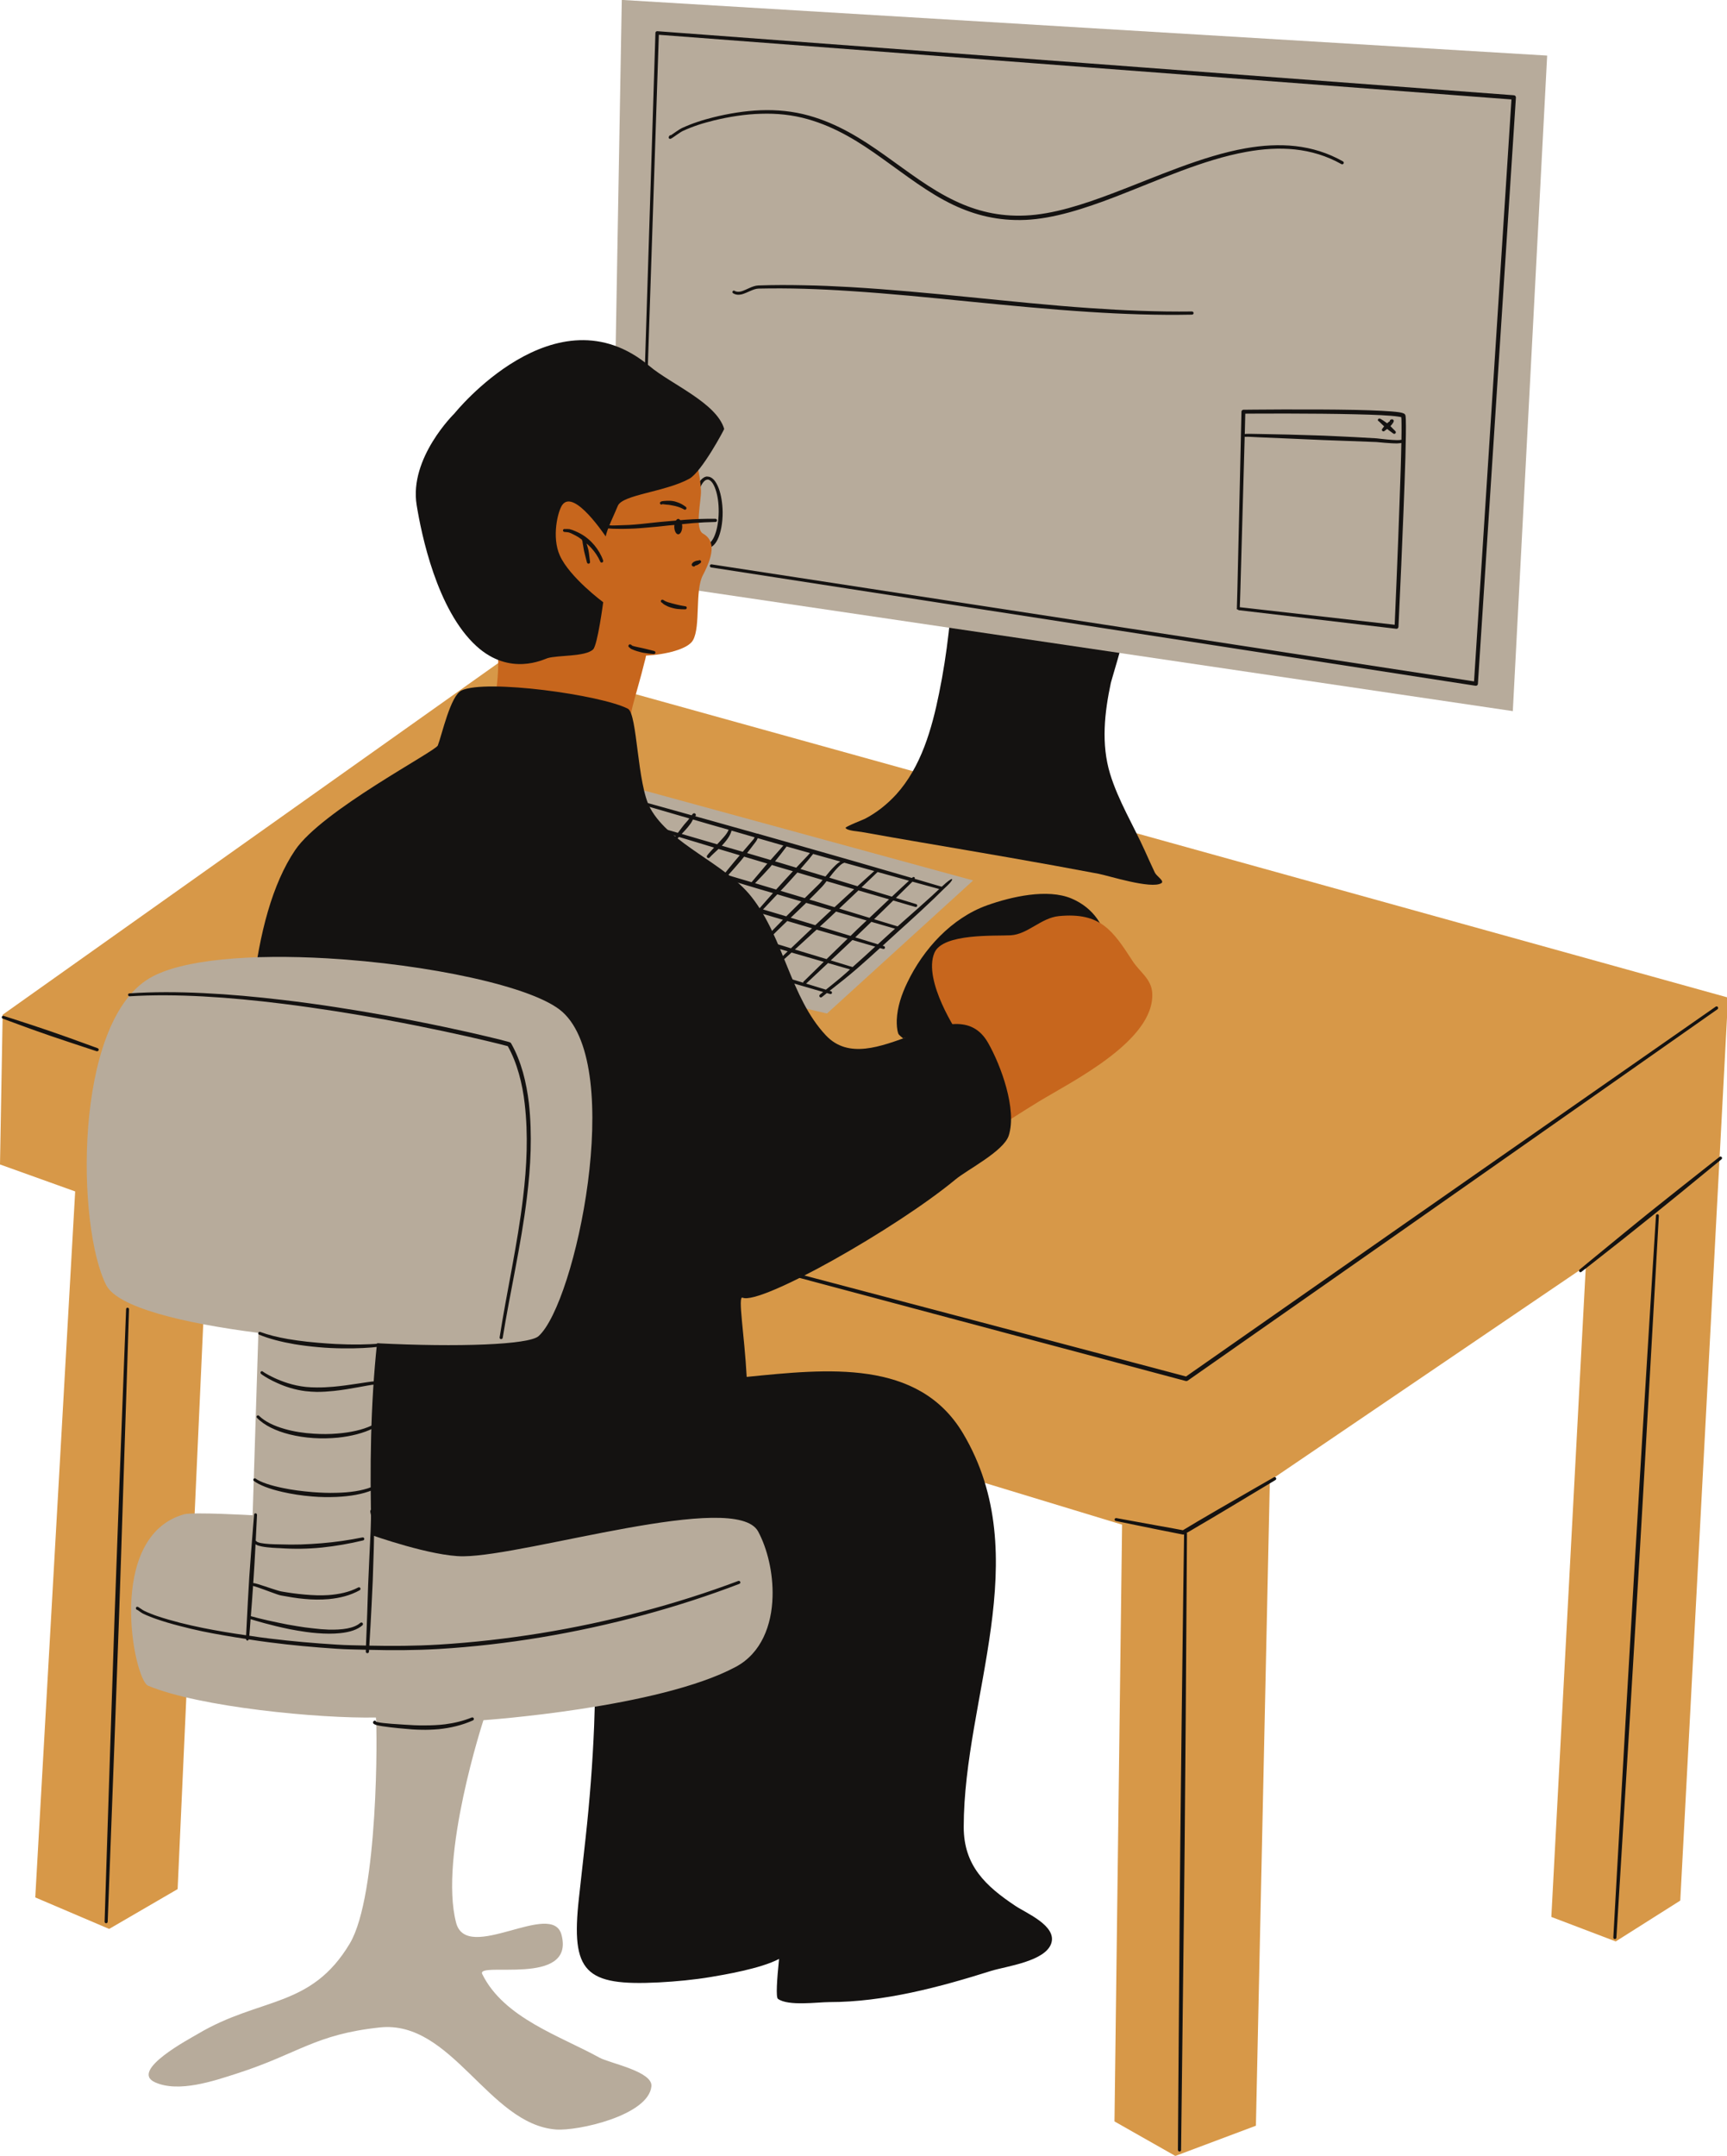 <?xml version="1.0" encoding="UTF-8"?><svg xmlns="http://www.w3.org/2000/svg" xmlns:xlink="http://www.w3.org/1999/xlink" height="98.3" preserveAspectRatio="xMidYMid meet" version="1.0" viewBox="0.0 -0.0 78.8 98.3" width="78.8" zoomAndPan="magnify"><defs><clipPath id="a"><path d="M 0 30 L 78.852 30 L 78.852 98.309 L 0 98.309 Z M 0 30"/></clipPath><clipPath id="b"><path d="M 0 1 L 78.852 1 L 78.852 98.309 L 0 98.309 Z M 0 1"/></clipPath></defs><g><g clip-path="url(#a)" id="change1_1"><path d="M 51.199 69.523 L 9.434 56.828 L 8.105 86.141 L 4.98 87.957 L 1.609 86.52 L 3.43 54.328 L 0 53.098 L 0.121 46.27 L 23.059 30.004 L 78.848 45.488 L 76.668 86.664 L 73.723 88.527 L 70.785 87.41 L 72.359 57.727 L 57.941 67.512 L 57.305 96.93 L 53.629 98.309 L 50.852 96.734 L 51.199 69.523" fill="#d79848" fill-rule="evenodd"/></g><g id="change2_2"><path d="M 41.207 47.344 C 41.207 47.348 41.012 47.199 40.988 47.133 C 40.922 46.938 40.914 46.715 40.918 46.512 C 40.941 45.918 41.141 45.336 41.398 44.805 C 42.133 43.273 43.418 41.859 45.051 41.277 C 46.125 40.895 47.789 40.504 48.895 40.973 C 50.934 41.84 51.008 44.418 49.594 45.758" fill="#141211" fill-rule="evenodd"/></g><g id="change3_1"><path d="M 27.137 35.43 L 44.402 40.148 L 37.734 46.215 L 19.078 41.82 L 27.137 35.43" fill="#b7ab9b" fill-rule="evenodd"/></g><g id="change2_3"><path d="M 45.309 28.566 C 46.105 28.754 46.91 28.887 47.723 28.973 C 48.523 29.055 49.34 29.094 50.145 29.098 C 50.379 29.098 51.012 28.961 51.227 29.098 C 51.293 29.141 50.715 31.004 50.688 31.129 C 50.395 32.492 50.238 33.934 50.652 35.289 C 51.023 36.5 51.711 37.629 52.23 38.777 C 52.383 39.113 52.531 39.449 52.691 39.785 C 52.773 39.957 53.152 40.176 52.988 40.273 C 52.52 40.555 50.566 39.926 50.129 39.844 C 47.414 39.328 44.691 38.867 41.969 38.402 C 41.086 38.25 40.203 38.098 39.32 37.938 C 39.23 37.918 38.629 37.883 38.582 37.75 C 38.566 37.695 39.406 37.367 39.465 37.336 C 40.004 37.055 40.484 36.672 40.895 36.223 C 42.027 34.973 42.52 33.234 42.848 31.617 C 43.035 30.703 43.18 29.773 43.285 28.848 C 43.32 28.555 43.348 28.262 43.379 27.969 C 43.395 27.805 43.621 27.434 43.465 27.48" fill="#141211" fill-rule="evenodd"/></g><g id="change3_2"><path d="M 27.906 26.348 L 28.371 -0.004 L 70.594 2.535 L 69.027 32.426 L 27.906 26.348" fill="#b7ab9b" fill-rule="evenodd"/></g><g id="change2_4"><path d="M 32.281 21.867 C 32.352 21.867 32.414 21.91 32.473 21.977 C 32.543 22.059 32.602 22.18 32.652 22.328 C 32.746 22.598 32.797 22.953 32.793 23.344 C 32.789 23.734 32.73 24.09 32.633 24.355 C 32.582 24.5 32.52 24.613 32.449 24.695 C 32.398 24.754 32.344 24.789 32.281 24.789 C 32.223 24.789 32.168 24.754 32.113 24.695 C 32.043 24.613 31.984 24.5 31.934 24.355 C 31.836 24.09 31.773 23.734 31.773 23.344 C 31.77 22.953 31.82 22.598 31.914 22.328 C 31.965 22.18 32.027 22.062 32.098 21.98 C 32.152 21.914 32.215 21.871 32.281 21.871 Z M 32.281 21.727 C 32.176 21.727 32.078 21.781 31.984 21.883 C 31.902 21.973 31.828 22.105 31.766 22.273 C 31.66 22.555 31.594 22.934 31.59 23.344 C 31.59 23.852 31.68 24.301 31.82 24.598 C 31.941 24.852 32.109 24.988 32.281 24.988 C 32.453 24.988 32.621 24.852 32.746 24.594 C 32.887 24.301 32.977 23.852 32.973 23.344 C 32.965 22.934 32.902 22.559 32.797 22.277 C 32.734 22.109 32.66 21.977 32.578 21.883 C 32.484 21.785 32.387 21.73 32.281 21.734 L 32.281 21.727" fill="#141211" fill-rule="evenodd"/></g><g id="change4_1"><path d="M 51.68 43.824 C 50.777 42.434 50.219 41.59 48.316 41.773 C 47.496 41.855 46.902 42.602 46.117 42.648 C 45.414 42.688 43.02 42.547 42.637 43.445 C 42.094 44.715 43.719 47.156 43.793 47.234 C 44.543 48.035 44.945 49.055 45.168 50.117 C 45.23 50.398 45.133 51.371 45.285 51.594 C 45.449 51.828 45.758 51.266 45.996 51.109 C 46.461 50.809 46.93 50.52 47.398 50.23 C 48.871 49.332 52.699 47.457 52.574 45.281 C 52.539 44.637 52.004 44.324 51.68 43.824 Z M 32.07 26.23 C 31.699 26.938 31.977 28.555 31.621 29.191 C 31.398 29.602 30.352 29.852 29.477 29.895 C 29.457 30.02 29.422 30.137 29.398 30.227 C 29.238 30.891 29.035 31.547 28.863 32.207 C 28.703 32.82 28.723 34.051 28.32 34.562 C 28.047 34.902 27.395 35 27 35.059 C 25.562 35.277 24.004 35.008 22.777 34.215 L 21.598 34.707 C 21.535 34.754 21.715 34.598 21.754 34.531 C 21.824 34.402 21.887 34.27 21.941 34.137 C 22.117 33.711 22.258 33.27 22.375 32.82 C 22.594 31.98 22.727 31.113 22.734 30.242 C 22.738 29.82 22.574 29.258 22.648 28.848 C 22.66 28.77 22.785 28.941 22.863 28.973 C 22.988 29.031 23.121 29.062 23.258 29.086 C 23.668 29.16 24.082 29.109 24.484 29.027 C 25.191 28.887 25.879 28.656 26.531 28.352 C 26.562 28.336 26.605 28.309 26.66 28.273 C 26.219 27.703 25.867 27.07 25.609 26.398 C 25.211 25.359 24.867 23.93 25.293 22.848 C 25.711 21.789 26.547 22.641 26.953 23.211 C 27.008 23.285 27.637 24.184 27.648 24.121 L 29.363 19.91 C 31.305 19.238 31.91 20.867 31.984 22.371 C 32.004 22.809 31.684 24.113 32.078 24.332 C 32.695 24.676 32.5 25.41 32.07 26.23" fill="#c7661d" fill-rule="evenodd"/></g><g id="change2_5"><path d="M 46.336 86.91 C 44.973 86.004 43.973 85.07 43.973 83.309 C 43.973 77.402 47.297 70.992 43.938 65.355 C 41.902 61.949 37.723 62.422 34.07 62.785 C 33.969 60.871 33.652 59.07 33.883 59.172 C 34.699 59.527 40.895 56.02 43.598 53.781 C 44.133 53.336 45.797 52.496 46.027 51.781 C 46.41 50.586 45.672 48.586 45.09 47.562 C 43.586 44.906 39.73 49.398 37.68 47.207 C 36.051 45.469 35.781 42.781 34.289 40.895 C 33.078 39.359 30.582 38.512 29.672 36.859 C 29.062 35.758 29.09 32.543 28.648 32.316 C 27.41 31.684 22.176 30.957 21.059 31.484 C 20.551 31.723 20.164 33.512 19.977 33.992 C 19.867 34.266 14.695 36.949 13.465 38.766 C 9.332 44.879 12.105 62.727 14.074 66.68 L 13.188 66.91 C 15.258 71.277 20.383 72.695 23.988 71.984 C 27.922 71.207 30.391 68.152 33.641 70.078 C 34.453 70.559 34.809 71.461 34.988 72.418 C 34.461 72.547 33.926 72.77 33.586 72.875 L 27.094 76.434 C 27.121 76.512 27.141 77.004 27.145 77.051 C 27.148 77.602 27.129 78.152 27.109 78.699 C 27.039 80.41 26.906 82.113 26.719 83.816 C 26.617 84.73 26.516 85.645 26.414 86.562 C 26.039 89.945 26.699 90.566 30.07 90.395 C 30.863 90.352 31.668 90.277 32.453 90.145 C 32.984 90.055 34.715 89.77 35.547 89.324 C 35.449 90.281 35.398 91.07 35.496 91.145 C 35.965 91.488 37.305 91.293 37.844 91.293 C 40.328 91.293 42.883 90.609 45.234 89.867 C 45.906 89.66 47.703 89.438 47.969 88.609 C 48.227 87.812 46.82 87.234 46.336 86.91 Z M 19.012 23.035 C 18.656 20.879 20.734 18.855 20.734 18.855 C 20.734 18.855 25.352 13.094 29.637 16.695 C 30.605 17.512 32.695 18.367 33.043 19.559 C 33.051 19.578 32.012 21.527 31.449 21.832 C 30.332 22.438 28.391 22.555 28.188 23.07 C 28.086 23.336 27.672 24.176 27.641 24.461 C 27.641 24.484 26.203 22.27 25.656 23.023 C 25.453 23.309 25.164 24.48 25.543 25.328 C 25.988 26.324 27.523 27.461 27.523 27.461 C 27.523 27.461 27.266 29.418 27.062 29.613 C 26.707 29.953 25.457 29.867 24.98 30.012 C 24.812 30.062 23.27 30.852 21.742 29.465 C 19.93 27.816 19.227 24.352 19.012 23.035" fill="#141211" fill-rule="evenodd"/></g><g id="change3_3"><path d="M 35.25 72.809 C 35.215 74.113 34.738 75.379 33.578 76.004 C 30.07 77.887 22.059 78.438 22.059 78.438 C 22.059 78.438 20.02 84.652 20.812 87.676 C 21.305 89.547 25.199 86.609 25.621 88.227 C 26.25 90.621 21.707 89.414 22.004 90.016 C 22.992 92.02 25.559 92.836 27.348 93.824 C 27.816 94.082 29.789 94.453 29.723 95.133 C 29.59 96.465 26.344 97.184 25.359 97.102 C 22.289 96.855 20.617 92.102 17.332 92.449 C 14.359 92.766 13.633 93.641 10.816 94.547 C 9.77 94.883 8.156 95.441 7.07 94.949 C 5.895 94.414 8.68 92.953 9.023 92.746 C 11.875 91.051 14.188 91.59 15.961 88.621 C 17.277 86.414 17.215 78.77 17.152 78.316 C 14.551 78.367 9.098 77.844 6.758 76.867 C 6.105 76.598 4.801 70.07 8.395 69.051 C 8.797 68.938 11.527 69.094 11.527 69.094 C 11.527 69.094 11.789 60.844 11.789 60.777 C 8.316 60.332 5.363 59.609 4.848 58.602 C 3.5 55.965 3.34 46.691 6.809 44.613 C 8.289 43.727 11.531 43.504 14.934 43.699 C 19.496 43.965 24.355 44.977 25.656 46.137 C 28.527 48.688 26.262 59.41 24.574 60.926 C 24.133 61.32 20.918 61.438 17.203 61.25 C 16.902 64.082 16.871 66.945 16.945 69.789 C 16.945 69.859 16.949 69.93 16.953 69.996 C 16.953 69.996 19.711 70.977 21.145 70.965 C 24.086 70.938 33.578 67.945 34.594 69.836 C 35.016 70.625 35.281 71.727 35.25 72.809" fill="#b7ab9b" fill-rule="evenodd"/></g><g clip-path="url(#b)" id="change2_1"><path d="M 5.754 59.695 C 5.754 59.695 5.609 63.379 5.434 68.07 C 5.367 69.84 5.301 71.746 5.23 73.656 C 5.164 75.566 5.102 77.477 5.043 79.246 C 4.887 83.938 4.773 87.625 4.773 87.625 C 4.77 87.664 4.801 87.695 4.84 87.699 C 4.879 87.699 4.914 87.668 4.914 87.629 C 4.914 87.629 5.055 83.945 5.23 79.25 C 5.293 77.484 5.363 75.574 5.434 73.664 C 5.5 71.754 5.562 69.848 5.617 68.078 C 5.773 63.387 5.887 59.699 5.887 59.699 C 5.887 59.66 5.859 59.633 5.82 59.629 C 5.785 59.629 5.754 59.656 5.754 59.695 Z M 75.559 55.43 C 75.559 55.43 75.285 59.773 74.949 65.301 C 74.824 67.383 74.688 69.633 74.555 71.887 C 74.422 74.137 74.293 76.387 74.172 78.469 C 73.855 84 73.613 88.344 73.613 88.344 C 73.609 88.383 73.641 88.418 73.68 88.418 C 73.719 88.422 73.754 88.391 73.754 88.352 C 73.754 88.352 74.023 84.008 74.359 78.48 C 74.484 76.398 74.621 74.148 74.754 71.895 C 74.887 69.645 75.016 67.395 75.133 65.312 C 75.449 59.781 75.691 55.438 75.691 55.438 C 75.691 55.402 75.664 55.367 75.629 55.367 C 75.59 55.363 75.559 55.395 75.559 55.43 Z M 78.457 52.754 C 78.457 52.754 77.605 53.422 76.527 54.277 C 76.121 54.598 75.684 54.945 75.246 55.297 C 74.809 55.648 74.375 56.004 73.973 56.332 C 72.906 57.203 72.074 57.891 72.074 57.891 C 72.047 57.914 72.039 57.957 72.062 57.984 C 72.086 58.016 72.129 58.02 72.156 57.996 C 72.156 57.996 73.012 57.328 74.09 56.477 C 74.496 56.152 74.934 55.805 75.371 55.453 C 75.809 55.102 76.242 54.75 76.645 54.422 C 77.711 53.551 78.547 52.863 78.547 52.863 C 78.578 52.84 78.582 52.793 78.559 52.762 C 78.531 52.734 78.488 52.727 78.457 52.754 Z M 55.609 68.812 C 55.238 69.027 54.891 69.234 54.605 69.398 C 54.285 69.59 54.051 69.727 53.973 69.777 C 53.836 69.75 53.336 69.656 52.781 69.559 C 51.926 69.402 50.938 69.223 50.938 69.223 C 50.898 69.219 50.863 69.242 50.859 69.277 C 50.852 69.312 50.875 69.348 50.91 69.355 C 50.91 69.355 51.895 69.559 52.746 69.73 C 53.398 69.859 53.973 69.973 53.973 69.973 C 53.988 69.977 54.008 69.973 54.027 69.965 C 54.02 70.391 53.969 73.926 53.918 78.355 C 53.898 80.133 53.875 82.055 53.855 83.977 C 53.836 85.898 53.82 87.82 53.809 89.602 C 53.77 94.324 53.746 98.035 53.746 98.035 C 53.746 98.074 53.781 98.105 53.816 98.109 C 53.859 98.109 53.891 98.074 53.891 98.035 C 53.891 98.035 53.938 94.328 53.992 89.602 C 54.016 87.824 54.035 85.902 54.055 83.98 C 54.074 82.059 54.09 80.137 54.102 78.355 C 54.137 73.633 54.16 69.922 54.16 69.922 C 54.16 69.91 54.145 69.91 54.141 69.902 C 54.25 69.84 54.449 69.727 54.707 69.57 C 54.992 69.406 55.34 69.199 55.707 68.98 C 56.863 68.289 58.195 67.488 58.195 67.488 C 58.23 67.469 58.242 67.422 58.223 67.391 C 58.203 67.355 58.16 67.344 58.125 67.363 C 58.125 67.363 56.773 68.137 55.609 68.812 Z M 36.781 44.852 C 37.188 44.977 37.492 45.07 37.684 45.129 C 37.996 44.879 38.309 44.629 38.609 44.363 C 38.668 44.312 38.727 44.258 38.785 44.203 C 38.598 44.152 38.254 44.051 37.781 43.914 C 37.266 44.398 36.879 44.758 36.781 44.852 Z M 37.715 43.734 C 37.848 43.605 37.984 43.469 38.133 43.328 C 38.305 43.16 38.492 42.977 38.676 42.801 C 38.262 42.68 37.781 42.543 37.262 42.391 C 37.18 42.465 37.09 42.547 37.012 42.617 C 36.73 42.879 36.484 43.102 36.27 43.297 C 36.816 43.461 37.305 43.609 37.715 43.734 Z M 36.09 43.242 C 36.309 43.031 36.578 42.777 36.887 42.484 C 36.938 42.434 36.996 42.379 37.051 42.328 C 36.879 42.277 36.711 42.23 36.531 42.176 C 36.336 42.121 36.125 42.059 35.922 41.996 C 35.609 42.297 35.297 42.598 34.992 42.91 C 35.074 42.934 35.16 42.957 35.238 42.984 C 35.535 43.07 35.816 43.156 36.09 43.242 Z M 34.816 41.469 C 35.176 41.574 35.527 41.68 35.875 41.785 C 36.102 41.559 36.332 41.332 36.562 41.105 C 36.203 41 35.84 40.891 35.465 40.781 C 35.418 40.832 35.371 40.883 35.32 40.934 C 35.152 41.113 34.984 41.289 34.816 41.469 Z M 34.723 40.355 C 34.953 40.422 35.184 40.492 35.414 40.562 C 35.543 40.418 35.672 40.277 35.801 40.137 C 35.91 40.016 36.02 39.902 36.129 39.781 L 36.18 39.727 C 35.953 39.66 35.727 39.594 35.496 39.527 C 35.406 39.5 35.312 39.469 35.219 39.441 C 35.191 39.477 35.164 39.512 35.133 39.547 C 35.031 39.66 34.93 39.77 34.828 39.879 C 34.703 40.012 34.578 40.145 34.453 40.273 C 34.543 40.301 34.633 40.328 34.723 40.355 Z M 33.219 39.91 C 33.574 40.016 33.93 40.121 34.293 40.227 C 34.426 40.07 34.559 39.914 34.691 39.758 C 34.789 39.645 34.883 39.527 34.98 39.414 C 34.992 39.402 35.004 39.391 35.012 39.379 C 34.656 39.273 34.305 39.168 33.953 39.062 C 33.906 39.125 33.855 39.188 33.805 39.246 C 33.727 39.34 33.645 39.434 33.562 39.527 C 33.453 39.656 33.336 39.781 33.219 39.91 Z M 33.887 38.84 C 33.891 38.84 33.891 38.84 33.895 38.836 L 34.379 38.273 C 34.395 38.254 34.414 38.215 34.434 38.18 C 34.074 38.078 33.719 37.973 33.379 37.875 C 33.352 37.98 33.301 38.094 33.223 38.211 C 33.176 38.281 33.121 38.352 33.062 38.422 C 33.027 38.461 32.992 38.5 32.957 38.539 C 32.949 38.547 32.941 38.555 32.934 38.562 C 32.973 38.574 33.012 38.586 33.051 38.598 C 33.32 38.676 33.605 38.758 33.887 38.84 Z M 31.105 38.027 C 31.582 38.168 32.129 38.328 32.723 38.5 C 32.77 38.445 32.824 38.391 32.871 38.34 C 32.922 38.285 32.973 38.23 33.02 38.176 C 33.125 38.059 33.203 37.945 33.246 37.836 C 32.664 37.672 32.113 37.512 31.617 37.367 C 31.586 37.434 31.547 37.5 31.523 37.539 C 31.477 37.598 31.434 37.656 31.387 37.715 C 31.355 37.754 31.324 37.789 31.289 37.828 C 31.23 37.895 31.168 37.961 31.105 38.027 Z M 31.617 37.191 C 31.613 37.184 31.605 37.176 31.617 37.176 C 31.617 37.176 31.617 37.18 31.617 37.18 C 31.617 37.184 31.617 37.188 31.617 37.191 Z M 34.496 38.367 C 34.422 38.469 34.348 38.566 34.27 38.664 C 34.211 38.746 34.148 38.82 34.086 38.898 C 34.441 39.004 34.797 39.109 35.16 39.215 C 35.184 39.191 35.207 39.164 35.23 39.137 C 35.312 39.043 35.395 38.953 35.477 38.859 C 35.488 38.848 35.652 38.664 35.742 38.555 C 35.352 38.441 34.957 38.332 34.574 38.219 C 34.547 38.277 34.52 38.336 34.496 38.367 Z M 36.059 38.645 C 36.004 38.629 35.945 38.613 35.891 38.598 C 35.816 38.703 35.617 38.957 35.609 38.969 C 35.531 39.066 35.457 39.164 35.375 39.262 C 35.371 39.266 35.367 39.273 35.363 39.277 C 35.426 39.297 35.488 39.316 35.555 39.332 C 35.816 39.41 36.074 39.488 36.332 39.566 L 36.785 39.086 C 36.797 39.078 36.887 38.98 36.957 38.898 C 36.656 38.812 36.359 38.73 36.059 38.645 Z M 38.824 39.422 C 38.723 39.395 38.617 39.363 38.516 39.336 C 38.508 39.34 38.512 39.352 38.504 39.352 C 38.414 39.371 38.305 39.477 38.184 39.605 C 38.066 39.73 37.949 39.879 37.84 40.02 C 37.91 40.043 37.984 40.066 38.055 40.086 C 38.43 40.199 38.785 40.309 39.125 40.41 C 39.5 40.07 39.773 39.824 39.891 39.719 C 39.547 39.625 39.195 39.523 38.824 39.422 Z M 41.477 40.16 C 41.062 40.043 40.578 39.91 40.043 39.762 C 40.016 39.789 39.73 40.062 39.309 40.465 C 39.836 40.625 40.309 40.77 40.695 40.887 C 41.039 40.566 41.312 40.309 41.477 40.16 Z M 42.855 40.539 C 42.664 40.488 42.23 40.367 41.633 40.203 C 41.496 40.336 41.227 40.602 40.879 40.945 C 41.449 41.121 41.805 41.227 41.805 41.227 C 41.84 41.238 41.859 41.273 41.848 41.312 C 41.836 41.348 41.801 41.367 41.766 41.355 C 41.766 41.355 41.379 41.246 40.758 41.062 C 40.598 41.219 40.434 41.379 40.254 41.555 C 40.137 41.668 40.004 41.793 39.883 41.914 C 40.523 42.113 40.918 42.23 40.957 42.242 C 41.074 42.137 41.191 42.031 41.309 41.93 C 41.512 41.754 41.715 41.574 41.914 41.395 C 42.113 41.215 42.316 41.035 42.516 40.855 Z M 37.41 42.25 C 37.93 42.406 38.398 42.551 38.809 42.676 C 38.914 42.57 39.016 42.473 39.125 42.367 C 39.266 42.234 39.402 42.105 39.543 41.973 C 39.141 41.855 38.668 41.719 38.148 41.566 C 38.059 41.648 37.98 41.727 37.891 41.809 C 37.73 41.961 37.574 42.105 37.41 42.25 Z M 36.754 41.199 C 36.531 41.418 36.301 41.633 36.078 41.848 C 36.246 41.898 36.422 41.949 36.586 42 C 36.797 42.066 37 42.125 37.199 42.188 C 37.383 42.012 37.566 41.84 37.758 41.664 C 37.816 41.609 37.871 41.559 37.93 41.504 C 37.684 41.434 37.43 41.359 37.172 41.281 C 37.047 41.246 36.91 41.207 36.781 41.168 C 36.773 41.18 36.762 41.188 36.754 41.199 Z M 38.762 40.988 C 38.613 41.129 38.449 41.281 38.293 41.43 C 38.812 41.59 39.277 41.73 39.672 41.852 C 39.824 41.707 39.984 41.555 40.129 41.422 C 40.281 41.277 40.426 41.141 40.566 41.008 C 40.172 40.895 39.695 40.758 39.168 40.602 C 39.039 40.727 38.906 40.852 38.762 40.988 Z M 38.973 40.547 C 38.664 40.457 38.344 40.363 38.004 40.262 C 37.91 40.234 37.809 40.207 37.715 40.18 C 37.633 40.289 37.559 40.383 37.508 40.434 C 37.32 40.633 37.125 40.824 36.93 41.02 C 37.027 41.047 37.129 41.078 37.223 41.105 C 37.52 41.195 37.805 41.281 38.078 41.367 C 38.27 41.191 38.461 41.016 38.637 40.852 C 38.758 40.742 38.863 40.645 38.973 40.547 Z M 37.102 38.938 C 37.031 39.031 36.91 39.176 36.902 39.188 C 36.797 39.312 36.691 39.434 36.586 39.555 C 36.566 39.578 36.543 39.602 36.523 39.625 C 36.914 39.742 37.293 39.855 37.664 39.969 C 37.789 39.812 37.934 39.641 38.074 39.504 C 38.168 39.406 38.258 39.336 38.344 39.285 C 37.938 39.172 37.523 39.059 37.102 38.938 Z M 36.27 39.91 C 36.109 40.09 35.949 40.27 35.785 40.445 C 35.73 40.504 35.672 40.562 35.617 40.621 C 35.992 40.734 36.355 40.844 36.719 40.953 C 36.938 40.738 37.16 40.523 37.379 40.305 C 37.418 40.266 37.473 40.203 37.535 40.125 C 37.156 40.016 36.773 39.902 36.383 39.785 C 36.344 39.828 36.309 39.871 36.27 39.91 Z M 40.629 42.535 C 40.699 42.473 40.77 42.41 40.84 42.348 C 40.676 42.301 40.289 42.191 39.758 42.035 C 39.59 42.195 39.434 42.352 39.262 42.512 C 39.18 42.59 39.105 42.664 39.023 42.742 C 39.469 42.879 39.832 42.988 40.055 43.059 C 40.246 42.883 40.438 42.707 40.629 42.535 Z M 39.934 43.164 C 39.691 43.098 39.336 42.992 38.895 42.863 C 38.68 43.066 38.461 43.273 38.262 43.461 C 38.141 43.578 38.023 43.688 37.906 43.793 C 38.402 43.945 38.75 44.051 38.902 44.098 C 39.25 43.789 39.594 43.48 39.934 43.164 Z M 25.359 41.605 C 25.324 41.598 25.301 41.555 25.312 41.52 C 25.324 41.48 25.363 41.457 25.402 41.469 C 25.402 41.469 27.055 41.949 29.16 42.566 C 29.953 42.801 30.812 43.051 31.664 43.305 C 32.523 43.559 33.379 43.816 34.168 44.059 C 35.133 44.348 35.992 44.609 36.652 44.812 C 36.656 44.797 36.641 44.781 36.652 44.773 C 36.652 44.773 37.035 44.395 37.586 43.859 C 37.164 43.738 36.672 43.594 36.117 43.434 C 35.855 43.672 35.684 43.824 35.684 43.824 C 35.656 43.852 35.609 43.852 35.582 43.82 C 35.555 43.793 35.559 43.746 35.586 43.723 C 35.586 43.723 35.723 43.59 35.941 43.379 C 35.699 43.309 35.445 43.234 35.188 43.16 C 34.395 42.93 33.539 42.676 32.684 42.422 C 31.828 42.168 30.973 41.91 30.18 41.672 C 28.082 41.035 26.434 40.535 26.434 40.535 C 26.395 40.523 26.371 40.484 26.387 40.445 C 26.395 40.406 26.438 40.387 26.473 40.398 C 26.473 40.398 28.129 40.875 30.234 41.492 C 31.027 41.727 31.883 41.977 32.738 42.23 C 33.461 42.445 34.172 42.66 34.855 42.867 C 34.859 42.859 34.848 42.848 34.855 42.844 C 35.137 42.535 35.43 42.238 35.723 41.941 C 35.375 41.836 35.023 41.734 34.664 41.629 C 34.652 41.641 34.641 41.652 34.629 41.668 C 34.602 41.695 34.555 41.699 34.527 41.672 C 34.5 41.648 34.504 41.613 34.523 41.586 C 34.355 41.535 34.195 41.488 34.027 41.441 C 33.172 41.188 32.316 40.926 31.527 40.688 C 29.426 40.055 27.781 39.551 27.781 39.551 C 27.742 39.539 27.719 39.5 27.73 39.461 C 27.742 39.426 27.781 39.402 27.82 39.414 C 27.82 39.414 29.477 39.895 31.582 40.512 C 32.371 40.742 33.23 40.992 34.086 41.246 C 34.277 41.305 34.465 41.363 34.656 41.418 C 34.859 41.188 35.062 40.953 35.27 40.723 C 35.066 40.664 34.867 40.605 34.664 40.547 C 34.129 40.387 33.598 40.227 33.078 40.07 C 32.988 40.164 32.906 40.262 32.816 40.355 C 32.789 40.387 32.746 40.387 32.715 40.363 C 32.688 40.336 32.684 40.289 32.711 40.262 C 32.777 40.18 32.844 40.098 32.91 40.02 C 32.66 39.941 32.406 39.867 32.164 39.793 C 30.062 39.16 28.414 38.656 28.414 38.656 C 28.379 38.645 28.355 38.605 28.367 38.566 C 28.379 38.531 28.418 38.508 28.457 38.52 C 28.457 38.52 30.113 39 32.219 39.617 C 32.484 39.695 32.766 39.777 33.043 39.859 C 33.098 39.793 33.152 39.727 33.203 39.66 C 33.312 39.527 33.422 39.395 33.531 39.262 C 33.605 39.172 33.68 39.086 33.754 39 C 33.5 38.926 33.242 38.848 32.996 38.773 C 32.926 38.754 32.855 38.73 32.785 38.711 C 32.629 38.859 32.473 38.996 32.379 39.102 C 32.352 39.133 32.309 39.137 32.277 39.109 C 32.246 39.082 32.242 39.039 32.266 39.008 C 32.34 38.91 32.457 38.785 32.582 38.648 C 31.996 38.473 31.449 38.305 30.98 38.164 C 30.957 38.188 30.938 38.211 30.914 38.234 C 30.891 38.266 30.844 38.27 30.812 38.242 C 30.785 38.219 30.781 38.172 30.805 38.141 C 30.812 38.133 30.816 38.125 30.824 38.117 C 29.867 37.824 29.25 37.637 29.25 37.637 C 29.211 37.625 29.188 37.586 29.203 37.547 C 29.211 37.512 29.254 37.488 29.289 37.5 C 29.289 37.5 29.934 37.688 30.93 37.977 C 31 37.883 31.07 37.793 31.141 37.699 C 31.168 37.66 31.203 37.625 31.23 37.586 C 31.281 37.531 31.328 37.477 31.375 37.422 C 31.398 37.398 31.422 37.359 31.453 37.32 C 30.09 36.926 29.164 36.656 29.164 36.656 C 29.125 36.645 29.105 36.605 29.113 36.57 C 29.125 36.531 29.164 36.508 29.203 36.52 C 29.203 36.52 30.16 36.785 31.559 37.176 C 31.582 37.145 31.609 37.109 31.621 37.102 C 31.656 37.078 31.684 37.082 31.703 37.09 C 31.723 37.102 31.758 37.121 31.75 37.184 C 31.75 37.203 31.727 37.207 31.715 37.219 C 32.215 37.355 32.766 37.512 33.352 37.676 C 33.742 37.785 34.152 37.898 34.562 38.016 C 34.562 38.016 34.566 38.012 34.566 38.012 C 34.578 38.012 34.594 38.016 34.613 38.027 C 35.105 38.168 35.609 38.309 36.113 38.453 C 37.059 38.723 38.004 38.992 38.875 39.242 C 39.938 39.551 40.883 39.824 41.609 40.035 C 41.629 40.02 41.641 40.008 41.641 40.008 C 41.664 39.984 41.707 39.984 41.734 40.012 C 41.75 40.027 41.738 40.051 41.73 40.07 C 42.43 40.273 42.871 40.406 42.969 40.434 C 43.02 40.391 43.094 40.324 43.133 40.289 C 43.137 40.281 43.141 40.277 43.145 40.273 L 43.148 40.273 C 43.148 40.273 43.145 40.273 43.145 40.277 L 43.148 40.273 C 43.148 40.273 43.152 40.27 43.152 40.27 C 43.551 39.93 43.508 40.113 43.238 40.371 C 43.207 40.402 43.086 40.516 43.039 40.559 L 42.621 40.969 C 42.422 41.152 42.227 41.34 42.031 41.523 C 41.832 41.707 41.633 41.887 41.434 42.07 C 41.125 42.344 40.82 42.629 40.512 42.906 C 40.434 42.98 40.352 43.051 40.273 43.125 C 40.305 43.133 40.332 43.141 40.332 43.141 C 40.367 43.152 40.387 43.191 40.379 43.227 C 40.367 43.262 40.332 43.281 40.293 43.27 C 40.293 43.27 40.238 43.254 40.152 43.23 C 39.812 43.539 39.469 43.852 39.117 44.156 C 38.707 44.512 38.281 44.848 37.855 45.18 C 37.887 45.188 37.914 45.199 37.914 45.199 C 37.949 45.207 37.969 45.246 37.961 45.281 C 37.949 45.316 37.91 45.336 37.875 45.324 C 37.875 45.324 37.816 45.309 37.727 45.281 C 37.648 45.344 37.578 45.41 37.496 45.469 C 37.469 45.492 37.422 45.484 37.398 45.453 C 37.375 45.422 37.383 45.379 37.41 45.355 C 37.461 45.316 37.508 45.273 37.559 45.234 C 36.98 45.066 35.672 44.688 34.113 44.234 C 33.32 44 32.465 43.75 31.609 43.496 C 30.754 43.242 29.898 42.984 29.109 42.746 C 27.008 42.109 25.359 41.605 25.359 41.605 Z M 30.75 27.535 C 30.695 27.52 30.645 27.512 30.59 27.492 C 30.551 27.484 30.516 27.473 30.477 27.461 C 30.441 27.449 30.406 27.434 30.367 27.418 C 30.336 27.406 30.273 27.359 30.254 27.352 C 30.219 27.34 30.195 27.348 30.184 27.355 C 30.172 27.367 30.156 27.379 30.156 27.402 C 30.156 27.41 30.148 27.43 30.164 27.453 C 30.176 27.469 30.191 27.48 30.211 27.484 C 30.234 27.512 30.273 27.547 30.297 27.559 C 30.336 27.582 30.371 27.605 30.41 27.621 C 30.449 27.645 30.492 27.66 30.531 27.676 C 30.59 27.695 30.648 27.715 30.711 27.73 C 30.77 27.746 30.832 27.758 30.891 27.766 C 31.016 27.781 31.137 27.785 31.258 27.785 C 31.301 27.789 31.332 27.758 31.336 27.719 C 31.34 27.68 31.309 27.645 31.27 27.645 C 31.176 27.633 31.086 27.613 30.992 27.594 C 30.91 27.578 30.832 27.555 30.75 27.535 Z M 27.586 23.938 C 27.586 23.938 27.59 23.938 27.59 23.938 C 27.594 23.938 27.598 23.938 27.602 23.941 C 27.594 23.934 27.59 23.93 27.586 23.938 Z M 27.512 24.047 C 27.488 24.027 27.48 24.004 27.484 23.984 C 27.484 23.969 27.492 23.941 27.527 23.922 C 27.559 23.902 27.598 23.914 27.617 23.941 C 27.664 23.945 27.73 23.949 27.762 23.949 C 27.824 23.957 27.883 23.957 27.945 23.961 C 28.008 23.961 28.07 23.961 28.133 23.957 C 28.324 23.953 28.512 23.945 28.703 23.938 C 28.891 23.926 29.082 23.91 29.27 23.891 C 29.539 23.863 29.809 23.832 30.074 23.805 C 30.332 23.781 30.586 23.762 30.84 23.738 C 30.871 23.695 30.906 23.66 30.945 23.66 C 30.98 23.66 31.012 23.688 31.043 23.719 C 31.121 23.715 31.207 23.703 31.285 23.699 C 31.734 23.668 32.184 23.652 32.645 23.656 C 32.684 23.656 32.715 23.691 32.715 23.73 C 32.715 23.77 32.684 23.801 32.645 23.801 C 32.305 23.809 31.969 23.824 31.637 23.852 C 31.465 23.867 31.289 23.887 31.117 23.902 C 31.125 23.938 31.129 23.973 31.129 24.012 C 31.129 24.207 31.047 24.363 30.945 24.363 C 30.848 24.363 30.766 24.207 30.766 24.012 C 30.766 23.984 30.77 23.961 30.773 23.938 C 30.672 23.945 30.566 23.953 30.465 23.965 C 30.309 23.984 30.152 24 29.992 24.016 C 29.762 24.039 29.523 24.059 29.285 24.078 C 29.094 24.094 28.902 24.105 28.711 24.109 C 28.516 24.117 28.324 24.117 28.133 24.113 C 28.066 24.113 28.004 24.113 27.941 24.109 C 27.875 24.105 27.812 24.102 27.746 24.094 C 27.707 24.086 27.629 24.082 27.582 24.074 C 27.547 24.066 27.523 24.055 27.512 24.047 Z M 29.543 17.211 L 30.062 1.586 C 31.023 1.66 40.27 2.363 49.52 3.062 C 58.719 3.762 67.922 4.457 68.965 4.535 L 67.258 31.07 L 32.469 25.734 C 32.43 25.727 32.395 25.754 32.391 25.793 C 32.383 25.832 32.41 25.867 32.449 25.875 L 67.328 31.27 C 67.355 31.273 67.379 31.266 67.402 31.25 C 67.422 31.23 67.434 31.207 67.434 31.184 L 69.168 4.449 C 69.172 4.395 69.133 4.348 69.078 4.344 C 69.078 4.344 59.305 3.609 49.535 2.879 C 39.762 2.148 29.988 1.422 29.988 1.422 C 29.969 1.422 29.949 1.43 29.934 1.441 C 29.914 1.457 29.906 1.477 29.906 1.5 L 29.41 17.207 C 29.406 17.242 29.438 17.273 29.473 17.277 C 29.512 17.277 29.539 17.246 29.543 17.211 Z M 78.383 45.922 C 78.363 45.887 78.316 45.879 78.285 45.902 C 78.285 45.902 70.496 51.328 63.758 56.031 C 58.887 59.434 54.562 62.453 54.117 62.766 C 53.605 62.629 48.785 61.352 43.355 59.918 C 35.836 57.93 27.148 55.641 27.148 55.641 C 27.113 55.629 27.078 55.652 27.066 55.688 C 27.059 55.723 27.078 55.758 27.113 55.77 C 27.113 55.77 35.793 58.09 43.309 60.094 C 49.047 61.625 54.109 62.973 54.109 62.973 C 54.141 62.977 54.168 62.973 54.191 62.957 C 54.191 62.957 58.727 59.785 63.867 56.188 C 70.598 51.473 78.367 46.02 78.367 46.02 C 78.398 45.996 78.406 45.953 78.383 45.922 Z M 3.176 47.332 C 2.906 47.238 2.613 47.133 2.32 47.031 C 2.027 46.93 1.734 46.832 1.461 46.742 C 0.738 46.504 0.168 46.324 0.168 46.324 C 0.133 46.312 0.098 46.328 0.086 46.363 C 0.07 46.398 0.09 46.438 0.125 46.449 C 0.125 46.449 0.688 46.656 1.402 46.918 C 1.672 47.016 1.965 47.117 2.258 47.219 C 2.551 47.32 2.844 47.418 3.117 47.508 C 3.84 47.75 4.406 47.934 4.406 47.934 C 4.445 47.945 4.484 47.926 4.5 47.891 C 4.512 47.852 4.492 47.809 4.457 47.797 C 4.457 47.797 3.895 47.59 3.176 47.332 Z M 12.895 45.77 C 14.527 45.973 16.129 46.23 17.566 46.492 C 19.535 46.855 21.195 47.223 22.195 47.461 C 22.645 47.566 22.957 47.648 23.109 47.688 C 23.129 47.695 23.152 47.699 23.168 47.703 C 23.387 48.09 23.551 48.516 23.676 48.957 C 23.805 49.41 23.891 49.875 23.941 50.328 C 24.105 51.742 24.039 53.176 23.867 54.605 C 23.613 56.754 23.121 58.898 22.797 60.98 C 22.789 61.02 22.816 61.055 22.855 61.062 C 22.895 61.066 22.93 61.043 22.938 61.004 C 23.273 58.922 23.777 56.773 24.039 54.629 C 24.219 53.18 24.289 51.734 24.133 50.305 C 24.078 49.844 23.992 49.367 23.863 48.902 C 23.73 48.438 23.555 47.984 23.32 47.574 C 23.316 47.57 23.305 47.543 23.262 47.527 C 23.242 47.52 23.211 47.512 23.16 47.496 C 23.012 47.453 22.691 47.375 22.238 47.266 C 21.238 47.027 19.574 46.66 17.602 46.305 C 16.16 46.047 14.551 45.789 12.914 45.598 C 10.492 45.309 8.008 45.152 5.906 45.297 C 5.867 45.301 5.84 45.328 5.844 45.367 C 5.848 45.402 5.875 45.43 5.914 45.43 C 8.008 45.297 10.484 45.469 12.895 45.77 Z M 20.312 78.625 C 20.004 78.664 19.688 78.676 19.375 78.676 C 19.059 78.68 18.742 78.664 18.43 78.641 C 18.25 78.629 17.488 78.59 17.211 78.523 C 17.191 78.52 17.176 78.516 17.16 78.512 C 17.16 78.5 17.152 78.488 17.148 78.48 C 17.121 78.453 17.082 78.449 17.055 78.477 C 17.031 78.492 17.023 78.516 17.02 78.535 C 17.02 78.551 17.023 78.57 17.035 78.59 C 17.051 78.609 17.098 78.637 17.172 78.66 C 17.457 78.738 18.23 78.809 18.414 78.824 C 18.68 78.852 18.945 78.871 19.215 78.875 C 19.484 78.883 19.754 78.871 20.02 78.848 C 20.551 78.793 21.078 78.672 21.578 78.449 C 21.613 78.434 21.633 78.391 21.617 78.355 C 21.602 78.32 21.559 78.301 21.523 78.316 C 21.129 78.477 20.723 78.57 20.312 78.625 Z M 24.664 74.473 C 23.117 74.723 21.562 74.898 20.023 74.992 C 18.953 75.055 17.895 75.062 16.852 75.039 C 16.891 74.41 16.926 73.781 16.957 73.152 C 16.977 72.793 16.992 72.434 17.008 72.07 C 17.02 71.711 17.031 71.352 17.043 70.988 C 17.051 70.754 17.059 70.52 17.062 70.281 C 17.066 70.047 17.07 69.812 17.074 69.574 L 17.07 69.121 C 17.07 69.082 17.047 68.984 17.035 68.941 C 17.047 68.934 17.055 68.922 17.059 68.906 C 17.07 68.871 17.051 68.836 17.016 68.824 C 16.984 68.812 16.961 68.82 16.945 68.828 C 16.918 68.84 16.898 68.867 16.895 68.914 C 16.895 68.965 16.93 69.07 16.93 69.121 L 16.918 69.57 C 16.914 69.762 16.906 69.949 16.895 70.137 C 16.883 70.418 16.867 70.699 16.855 70.98 C 16.836 71.414 16.816 71.848 16.797 72.281 C 16.781 72.684 16.77 73.086 16.758 73.492 C 16.738 74.008 16.723 74.52 16.699 75.035 C 16.254 75.023 15.801 75.023 15.359 74.992 C 14.34 74.93 13.316 74.84 12.297 74.715 C 11.988 74.68 11.684 74.633 11.375 74.586 C 11.395 74.375 11.414 74.121 11.434 73.832 C 11.621 73.891 12.352 74.113 13.215 74.289 C 13.457 74.336 13.711 74.379 13.961 74.414 C 14.129 74.438 14.297 74.457 14.465 74.469 C 14.84 74.5 15.203 74.504 15.523 74.469 C 15.957 74.426 16.316 74.312 16.539 74.109 C 16.566 74.082 16.57 74.035 16.543 74.008 C 16.52 73.977 16.473 73.977 16.441 74 C 16.148 74.258 15.609 74.324 14.996 74.309 C 14.766 74.301 14.523 74.281 14.277 74.25 C 14.035 74.227 13.793 74.191 13.559 74.152 C 13.258 74.105 12.965 74.051 12.699 73.992 C 12.004 73.852 11.5 73.711 11.445 73.695 C 11.461 73.488 11.477 73.27 11.496 73.043 C 11.512 72.809 11.531 72.562 11.547 72.316 C 11.594 72.328 11.66 72.348 11.742 72.375 C 12.09 72.492 12.656 72.719 12.816 72.75 C 13.156 72.812 13.523 72.879 13.898 72.91 C 14.262 72.945 14.637 72.949 15 72.918 C 15.504 72.871 15.988 72.75 16.414 72.512 C 16.445 72.492 16.461 72.449 16.441 72.414 C 16.422 72.379 16.379 72.367 16.344 72.387 C 15.934 72.602 15.465 72.699 14.984 72.734 C 14.633 72.758 14.27 72.742 13.914 72.711 C 13.547 72.68 13.184 72.629 12.848 72.57 C 12.691 72.547 12.133 72.344 11.785 72.238 C 11.688 72.207 11.613 72.191 11.555 72.184 C 11.562 72.094 11.57 72.004 11.574 71.91 C 11.602 71.52 11.621 71.133 11.641 70.777 C 11.648 70.648 11.656 70.527 11.66 70.41 C 11.672 70.418 11.672 70.426 11.684 70.434 C 11.746 70.469 11.836 70.496 11.938 70.516 C 12.246 70.578 12.676 70.59 12.77 70.594 C 13.09 70.617 13.41 70.625 13.727 70.621 C 14.047 70.617 14.367 70.598 14.684 70.566 C 15.316 70.5 15.945 70.391 16.566 70.242 C 16.605 70.234 16.629 70.195 16.621 70.156 C 16.613 70.121 16.574 70.094 16.535 70.105 C 15.918 70.23 15.293 70.32 14.664 70.371 C 14.352 70.398 14.039 70.414 13.723 70.426 C 13.41 70.434 13.094 70.434 12.781 70.422 C 12.699 70.418 12.363 70.422 12.078 70.387 C 11.961 70.375 11.852 70.355 11.773 70.324 C 11.738 70.309 11.711 70.301 11.703 70.277 C 11.699 70.262 11.68 70.27 11.668 70.262 C 11.703 69.562 11.727 69.074 11.727 69.074 C 11.727 69.039 11.699 69.008 11.664 69.004 C 11.629 69 11.594 69.031 11.594 69.066 C 11.594 69.066 11.531 69.801 11.457 70.766 C 11.43 71.121 11.402 71.508 11.375 71.898 C 11.352 72.277 11.332 72.664 11.309 73.031 C 11.277 73.629 11.25 74.172 11.23 74.566 C 10.57 74.473 9.914 74.363 9.266 74.234 C 8.914 74.164 8.562 74.082 8.215 73.996 C 7.867 73.906 7.523 73.809 7.184 73.695 C 7.082 73.66 6.977 73.625 6.879 73.582 C 6.777 73.543 6.68 73.5 6.582 73.453 C 6.512 73.422 6.359 73.305 6.312 73.281 C 6.293 73.27 6.277 73.266 6.273 73.266 C 6.25 73.266 6.238 73.27 6.227 73.277 C 6.211 73.289 6.203 73.305 6.199 73.324 C 6.199 73.332 6.199 73.359 6.23 73.395 C 6.246 73.406 6.262 73.414 6.277 73.414 C 6.344 73.461 6.461 73.547 6.523 73.578 C 6.621 73.625 6.723 73.672 6.828 73.711 C 6.93 73.754 7.031 73.789 7.141 73.828 C 7.48 73.945 7.828 74.047 8.18 74.137 C 8.527 74.23 8.879 74.312 9.234 74.387 C 9.895 74.523 10.559 74.633 11.227 74.734 C 11.227 74.773 11.25 74.805 11.289 74.809 C 11.32 74.809 11.336 74.781 11.348 74.754 C 11.656 74.801 11.965 74.848 12.277 74.887 C 13.297 75.02 14.324 75.113 15.348 75.18 C 15.789 75.211 16.242 75.215 16.695 75.227 C 16.691 75.254 16.691 75.281 16.691 75.309 C 16.688 75.348 16.719 75.379 16.758 75.383 C 16.797 75.387 16.832 75.355 16.836 75.316 C 16.836 75.289 16.836 75.258 16.84 75.23 C 17.891 75.258 18.957 75.254 20.035 75.191 C 21.582 75.098 23.145 74.918 24.695 74.66 C 27.836 74.137 30.93 73.297 33.734 72.223 C 33.773 72.207 33.793 72.168 33.777 72.133 C 33.762 72.094 33.723 72.074 33.684 72.09 C 30.883 73.145 27.797 73.965 24.664 74.473 Z M 15.352 68.07 C 14.996 68.082 14.629 68.066 14.27 68.039 C 13.793 68 13.332 67.941 12.922 67.855 C 12.352 67.738 11.891 67.59 11.664 67.422 C 11.633 67.402 11.594 67.406 11.57 67.438 C 11.547 67.465 11.555 67.508 11.582 67.527 C 11.816 67.711 12.289 67.895 12.887 68.031 C 13.297 68.125 13.77 68.199 14.254 68.238 C 14.621 68.27 14.996 68.273 15.359 68.258 C 15.973 68.23 16.551 68.133 16.996 67.945 C 17.031 67.934 17.051 67.891 17.035 67.852 C 17.02 67.816 16.977 67.801 16.941 67.812 C 16.508 67.98 15.945 68.059 15.352 68.07 Z M 16.965 65 C 16.535 65.203 15.984 65.32 15.402 65.367 C 15.047 65.398 14.684 65.398 14.32 65.375 C 13.855 65.348 13.398 65.277 12.992 65.16 C 12.508 65.023 12.09 64.824 11.82 64.559 C 11.793 64.531 11.754 64.531 11.727 64.559 C 11.699 64.582 11.699 64.625 11.727 64.652 C 12.051 64.992 12.586 65.25 13.211 65.406 C 13.555 65.492 13.93 65.551 14.309 65.574 C 14.68 65.598 15.055 65.59 15.418 65.555 C 16.023 65.492 16.59 65.348 17.027 65.129 C 17.062 65.113 17.078 65.07 17.062 65.035 C 17.043 64.996 17 64.984 16.965 65 Z M 17.18 63.051 C 17.176 63.012 17.141 62.98 17.102 62.984 C 16.711 63.016 15.984 63.164 15.207 63.234 C 14.957 63.254 14.703 63.27 14.453 63.266 C 14.285 63.266 14.117 63.258 13.953 63.242 C 13.66 63.211 13.383 63.148 13.133 63.07 C 12.648 62.918 12.266 62.715 12.094 62.609 L 12 62.547 C 11.996 62.543 11.992 62.539 11.984 62.535 C 11.957 62.516 11.914 62.523 11.895 62.555 C 11.891 62.562 11.867 62.609 11.914 62.648 C 11.922 62.656 11.945 62.676 11.98 62.699 C 12.094 62.777 12.34 62.93 12.672 63.074 C 13.016 63.23 13.457 63.375 13.934 63.434 C 14.102 63.453 14.277 63.465 14.453 63.469 C 14.711 63.469 14.969 63.453 15.227 63.426 C 16.004 63.344 16.727 63.168 17.113 63.129 C 17.152 63.125 17.184 63.09 17.18 63.051 Z M 17.371 61.328 C 17.367 61.289 17.332 61.262 17.293 61.266 C 16.809 61.312 16.098 61.324 15.32 61.285 C 15.062 61.27 14.797 61.254 14.531 61.23 C 14.355 61.215 14.184 61.199 14.008 61.18 C 13.715 61.148 13.422 61.105 13.141 61.059 C 12.672 60.977 12.238 60.871 11.871 60.734 C 11.84 60.723 11.801 60.738 11.785 60.773 C 11.773 60.809 11.789 60.848 11.824 60.859 C 12.277 61.047 12.84 61.191 13.434 61.293 C 13.793 61.352 14.168 61.398 14.535 61.43 C 14.914 61.465 15.289 61.48 15.645 61.484 C 16.301 61.492 16.891 61.461 17.309 61.406 C 17.348 61.402 17.379 61.367 17.371 61.328 Z M 63.484 19.266 C 63.5 19.281 63.516 19.285 63.516 19.262 C 63.516 19.258 63.508 19.262 63.504 19.262 C 63.496 19.266 63.488 19.266 63.484 19.266 Z M 62.914 19.211 C 62.895 19.203 62.875 19.188 62.871 19.164 C 62.863 19.129 62.887 19.094 62.922 19.086 C 62.93 19.082 62.961 19.082 63.008 19.109 C 63.059 19.137 63.164 19.207 63.277 19.289 C 63.281 19.293 63.285 19.297 63.293 19.301 C 63.312 19.281 63.336 19.262 63.355 19.246 C 63.375 19.23 63.395 19.219 63.414 19.207 C 63.41 19.18 63.426 19.148 63.457 19.137 C 63.496 19.113 63.523 19.121 63.539 19.125 C 63.562 19.129 63.57 19.145 63.586 19.16 C 63.598 19.176 63.598 19.207 63.578 19.254 C 63.566 19.285 63.523 19.34 63.469 19.402 C 63.461 19.41 63.449 19.422 63.441 19.43 C 63.547 19.535 63.637 19.629 63.664 19.656 C 63.695 19.684 63.699 19.73 63.672 19.758 C 63.645 19.789 63.602 19.793 63.57 19.766 C 63.543 19.746 63.457 19.684 63.355 19.609 C 63.336 19.594 63.312 19.574 63.293 19.559 C 63.25 19.59 63.207 19.621 63.18 19.645 C 63.156 19.676 63.109 19.68 63.078 19.652 C 63.047 19.629 63.043 19.582 63.07 19.555 C 63.09 19.523 63.121 19.484 63.156 19.441 C 63.133 19.422 63.109 19.398 63.09 19.379 C 63.039 19.332 62.996 19.289 62.965 19.258 C 62.949 19.246 62.938 19.23 62.93 19.219 C 62.938 19.219 62.945 19.215 62.949 19.215 C 62.941 19.219 62.934 19.219 62.922 19.215 L 62.93 19.219 C 62.918 19.223 62.906 19.223 62.914 19.215 Z M 56.57 27.688 L 63.637 28.488 C 63.66 27.949 63.781 25.207 63.863 22.801 C 63.898 21.816 63.93 20.895 63.941 20.199 C 63.898 20.207 63.836 20.215 63.754 20.219 C 63.43 20.223 62.867 20.16 62.805 20.156 C 62.32 20.137 61.84 20.117 61.355 20.102 C 61.031 20.09 60.711 20.078 60.387 20.066 C 59.852 20.043 59.316 20.02 58.777 19.996 L 57.465 19.941 L 57.008 19.918 C 56.996 19.918 56.887 19.914 56.844 19.918 C 56.828 19.926 56.809 19.918 56.793 19.91 C 56.742 21.711 56.645 25.207 56.598 26.855 C 56.586 27.242 56.578 27.527 56.57 27.664 Z M 56.82 18.863 C 56.816 19.012 56.809 19.348 56.797 19.797 C 56.805 19.793 56.812 19.789 56.832 19.785 C 56.879 19.781 57 19.781 57.016 19.781 L 57.469 19.789 L 58.785 19.816 C 59.188 19.828 59.59 19.84 59.992 19.852 C 60.262 19.859 60.531 19.871 60.797 19.883 C 61.473 19.91 62.141 19.949 62.812 19.988 C 62.863 19.992 63.215 20.039 63.523 20.059 C 63.668 20.07 63.805 20.074 63.887 20.062 C 63.902 20.062 63.922 20.055 63.93 20.055 C 63.934 20.051 63.941 20.055 63.945 20.051 C 63.949 19.766 63.953 19.52 63.949 19.336 C 63.949 19.191 63.945 19.082 63.938 19.023 L 63.934 19.023 C 63.902 19.012 63.855 19.004 63.797 18.996 C 63.445 18.941 62.711 18.91 61.844 18.891 C 59.91 18.844 57.324 18.859 56.82 18.863 Z M 56.492 27.82 L 56.508 27.801 C 56.477 27.801 56.445 27.785 56.441 27.781 L 56.438 27.781 C 56.426 27.762 56.426 27.742 56.438 27.723 C 56.438 27.707 56.438 27.688 56.438 27.66 C 56.441 27.523 56.449 27.238 56.461 26.852 C 56.516 24.578 56.645 18.773 56.645 18.773 C 56.645 18.727 56.684 18.688 56.734 18.684 C 56.734 18.684 59.695 18.648 61.848 18.691 C 62.727 18.711 63.473 18.746 63.828 18.797 C 63.965 18.816 64.051 18.848 64.086 18.875 C 64.098 18.883 64.117 18.906 64.129 18.945 C 64.137 18.977 64.141 19.043 64.145 19.141 C 64.156 19.441 64.148 20.074 64.125 20.883 C 64.043 23.691 63.809 28.59 63.809 28.59 C 63.805 28.613 63.793 28.637 63.777 28.652 C 63.758 28.668 63.734 28.676 63.711 28.672 Z M 33.844 13.422 C 33.973 13.387 34.105 13.324 34.238 13.266 C 34.363 13.211 34.488 13.164 34.609 13.16 C 35.301 13.145 35.996 13.148 36.695 13.168 C 37.391 13.188 38.086 13.223 38.777 13.27 C 40.613 13.387 42.422 13.57 44.23 13.75 C 46.047 13.93 47.863 14.105 49.691 14.223 C 51.242 14.324 52.809 14.379 54.387 14.348 C 54.43 14.348 54.461 14.316 54.461 14.277 C 54.461 14.234 54.426 14.203 54.387 14.203 C 52.809 14.223 51.25 14.156 49.703 14.047 C 47.879 13.922 46.066 13.73 44.25 13.551 C 42.441 13.371 40.625 13.199 38.785 13.09 C 38.094 13.051 37.398 13.02 36.699 13.008 C 36 12.992 35.301 12.992 34.605 13.016 C 34.469 13.02 34.324 13.074 34.184 13.137 C 34.059 13.191 33.93 13.258 33.812 13.289 C 33.707 13.312 33.609 13.316 33.52 13.262 C 33.488 13.242 33.449 13.25 33.43 13.281 C 33.41 13.312 33.418 13.352 33.449 13.371 C 33.57 13.449 33.703 13.453 33.844 13.422 Z M 32.574 5.492 C 33.273 5.324 33.996 5.207 34.719 5.188 C 35.438 5.164 36.156 5.234 36.855 5.434 C 38.152 5.801 39.227 6.488 40.25 7.223 C 41.324 7.984 42.344 8.797 43.516 9.352 C 44.473 9.801 45.531 10.082 46.793 10.027 C 48.078 9.969 49.465 9.52 50.895 8.973 C 52.852 8.219 54.891 7.281 56.863 6.926 C 58.371 6.652 59.844 6.719 61.207 7.484 C 61.242 7.504 61.285 7.488 61.305 7.457 C 61.324 7.422 61.312 7.379 61.277 7.359 C 59.883 6.57 58.379 6.492 56.836 6.762 C 54.852 7.113 52.797 8.047 50.828 8.793 C 49.418 9.328 48.051 9.773 46.785 9.828 C 45.559 9.883 44.531 9.609 43.602 9.172 C 42.438 8.625 41.426 7.824 40.359 7.07 C 39.312 6.328 38.223 5.637 36.902 5.27 C 36.188 5.07 35.449 5 34.711 5.027 C 33.98 5.055 33.246 5.176 32.539 5.352 C 32.293 5.414 32.055 5.48 31.816 5.562 C 31.578 5.641 31.344 5.734 31.113 5.84 C 30.988 5.898 30.742 6.082 30.617 6.164 C 30.598 6.16 30.57 6.164 30.551 6.184 C 30.512 6.23 30.512 6.262 30.512 6.27 C 30.512 6.305 30.531 6.328 30.574 6.332 C 30.582 6.332 30.605 6.332 30.637 6.312 C 30.727 6.262 31.031 6.027 31.172 5.965 C 31.395 5.863 31.625 5.773 31.859 5.695 C 32.094 5.617 32.332 5.555 32.574 5.492 Z M 30.227 22.988 C 30.227 22.984 30.23 22.984 30.23 22.98 C 30.23 22.98 30.23 22.984 30.227 22.988 C 30.242 22.988 30.27 22.996 30.289 22.996 C 30.348 23 30.406 23.008 30.426 23.012 C 30.473 23.012 30.523 23.02 30.57 23.027 C 30.621 23.035 30.668 23.043 30.719 23.055 C 30.781 23.066 30.848 23.082 30.91 23.102 C 31.016 23.133 31.117 23.176 31.211 23.23 C 31.242 23.254 31.285 23.246 31.309 23.215 C 31.332 23.184 31.324 23.137 31.293 23.113 C 31.172 23.02 31.035 22.941 30.883 22.895 C 30.824 22.871 30.766 22.859 30.703 22.848 C 30.609 22.832 30.516 22.832 30.422 22.836 C 30.398 22.84 30.281 22.84 30.215 22.855 C 30.168 22.863 30.137 22.883 30.125 22.902 C 30.102 22.934 30.109 22.973 30.141 22.996 C 30.164 23.012 30.195 23.012 30.219 22.992 L 30.219 22.996 C 30.223 23 30.227 22.992 30.227 22.988 Z M 31.703 25.723 C 31.703 25.719 31.695 25.715 31.691 25.711 C 31.691 25.707 31.688 25.707 31.688 25.707 C 31.688 25.707 31.684 25.711 31.684 25.707 C 31.691 25.711 31.699 25.719 31.703 25.723 Z M 31.812 25.566 C 31.84 25.559 31.863 25.559 31.883 25.555 C 31.914 25.531 31.961 25.543 31.98 25.578 C 32 25.609 31.988 25.656 31.957 25.676 C 31.934 25.695 31.898 25.719 31.859 25.742 C 31.844 25.754 31.82 25.762 31.801 25.77 C 31.785 25.777 31.766 25.781 31.75 25.785 C 31.738 25.789 31.73 25.789 31.719 25.793 C 31.719 25.793 31.719 25.797 31.719 25.797 C 31.703 25.828 31.664 25.844 31.629 25.828 C 31.578 25.82 31.57 25.781 31.562 25.758 C 31.555 25.73 31.574 25.691 31.621 25.648 C 31.637 25.633 31.66 25.617 31.688 25.605 C 31.703 25.598 31.715 25.59 31.73 25.586 C 31.758 25.574 31.785 25.57 31.812 25.566 Z M 29.32 29.555 C 29.246 29.539 29.172 29.523 29.098 29.508 C 29.047 29.496 28.996 29.484 28.945 29.473 C 28.914 29.465 28.883 29.457 28.852 29.445 C 28.84 29.438 28.809 29.406 28.793 29.398 C 28.773 29.387 28.758 29.383 28.742 29.383 C 28.715 29.387 28.684 29.395 28.676 29.438 C 28.664 29.473 28.684 29.512 28.719 29.523 C 28.719 29.523 28.723 29.523 28.723 29.523 C 28.73 29.531 28.738 29.547 28.746 29.551 C 28.762 29.566 28.777 29.578 28.789 29.586 C 28.832 29.605 28.875 29.625 28.918 29.641 C 28.961 29.66 29.008 29.672 29.051 29.688 C 29.109 29.707 29.168 29.723 29.23 29.738 C 29.273 29.75 29.312 29.758 29.355 29.766 C 29.512 29.793 29.668 29.809 29.824 29.824 C 29.863 29.828 29.898 29.805 29.906 29.766 C 29.91 29.727 29.883 29.688 29.844 29.684 C 29.738 29.66 29.637 29.633 29.531 29.605 C 29.461 29.59 29.391 29.57 29.32 29.555 Z M 25.688 24.184 C 25.688 24.18 25.691 24.129 25.75 24.121 C 25.762 24.121 25.77 24.121 25.781 24.125 C 25.832 24.121 25.945 24.121 25.988 24.129 C 26.078 24.152 26.164 24.18 26.246 24.219 C 26.328 24.254 26.41 24.293 26.488 24.336 C 26.602 24.398 26.719 24.477 26.824 24.566 C 26.93 24.652 27.027 24.75 27.113 24.852 C 27.293 25.066 27.434 25.309 27.52 25.555 C 27.531 25.594 27.516 25.637 27.477 25.648 C 27.441 25.664 27.398 25.645 27.387 25.605 C 27.289 25.383 27.145 25.168 26.973 24.98 C 26.906 24.906 26.832 24.844 26.762 24.781 C 26.766 24.793 26.77 24.805 26.773 24.816 C 26.789 24.859 26.801 24.902 26.812 24.945 C 26.824 24.988 26.836 25.031 26.848 25.078 C 26.855 25.121 26.863 25.168 26.871 25.211 C 26.891 25.348 26.906 25.484 26.922 25.617 C 26.93 25.656 26.906 25.695 26.867 25.703 C 26.828 25.711 26.789 25.684 26.781 25.645 C 26.75 25.516 26.711 25.383 26.68 25.25 C 26.668 25.207 26.66 25.16 26.648 25.117 L 26.582 24.734 C 26.582 24.73 26.582 24.688 26.57 24.66 C 26.57 24.648 26.562 24.645 26.559 24.645 L 26.555 24.645 C 26.551 24.637 26.559 24.625 26.555 24.613 C 26.5 24.574 26.449 24.531 26.395 24.496 C 26.309 24.445 26.223 24.395 26.129 24.352 C 26.07 24.32 26.012 24.297 25.949 24.277 C 25.91 24.266 25.801 24.262 25.762 24.258 C 25.695 24.254 25.684 24.191 25.688 24.184" fill="#141211" fill-rule="evenodd"/></g></g></svg>